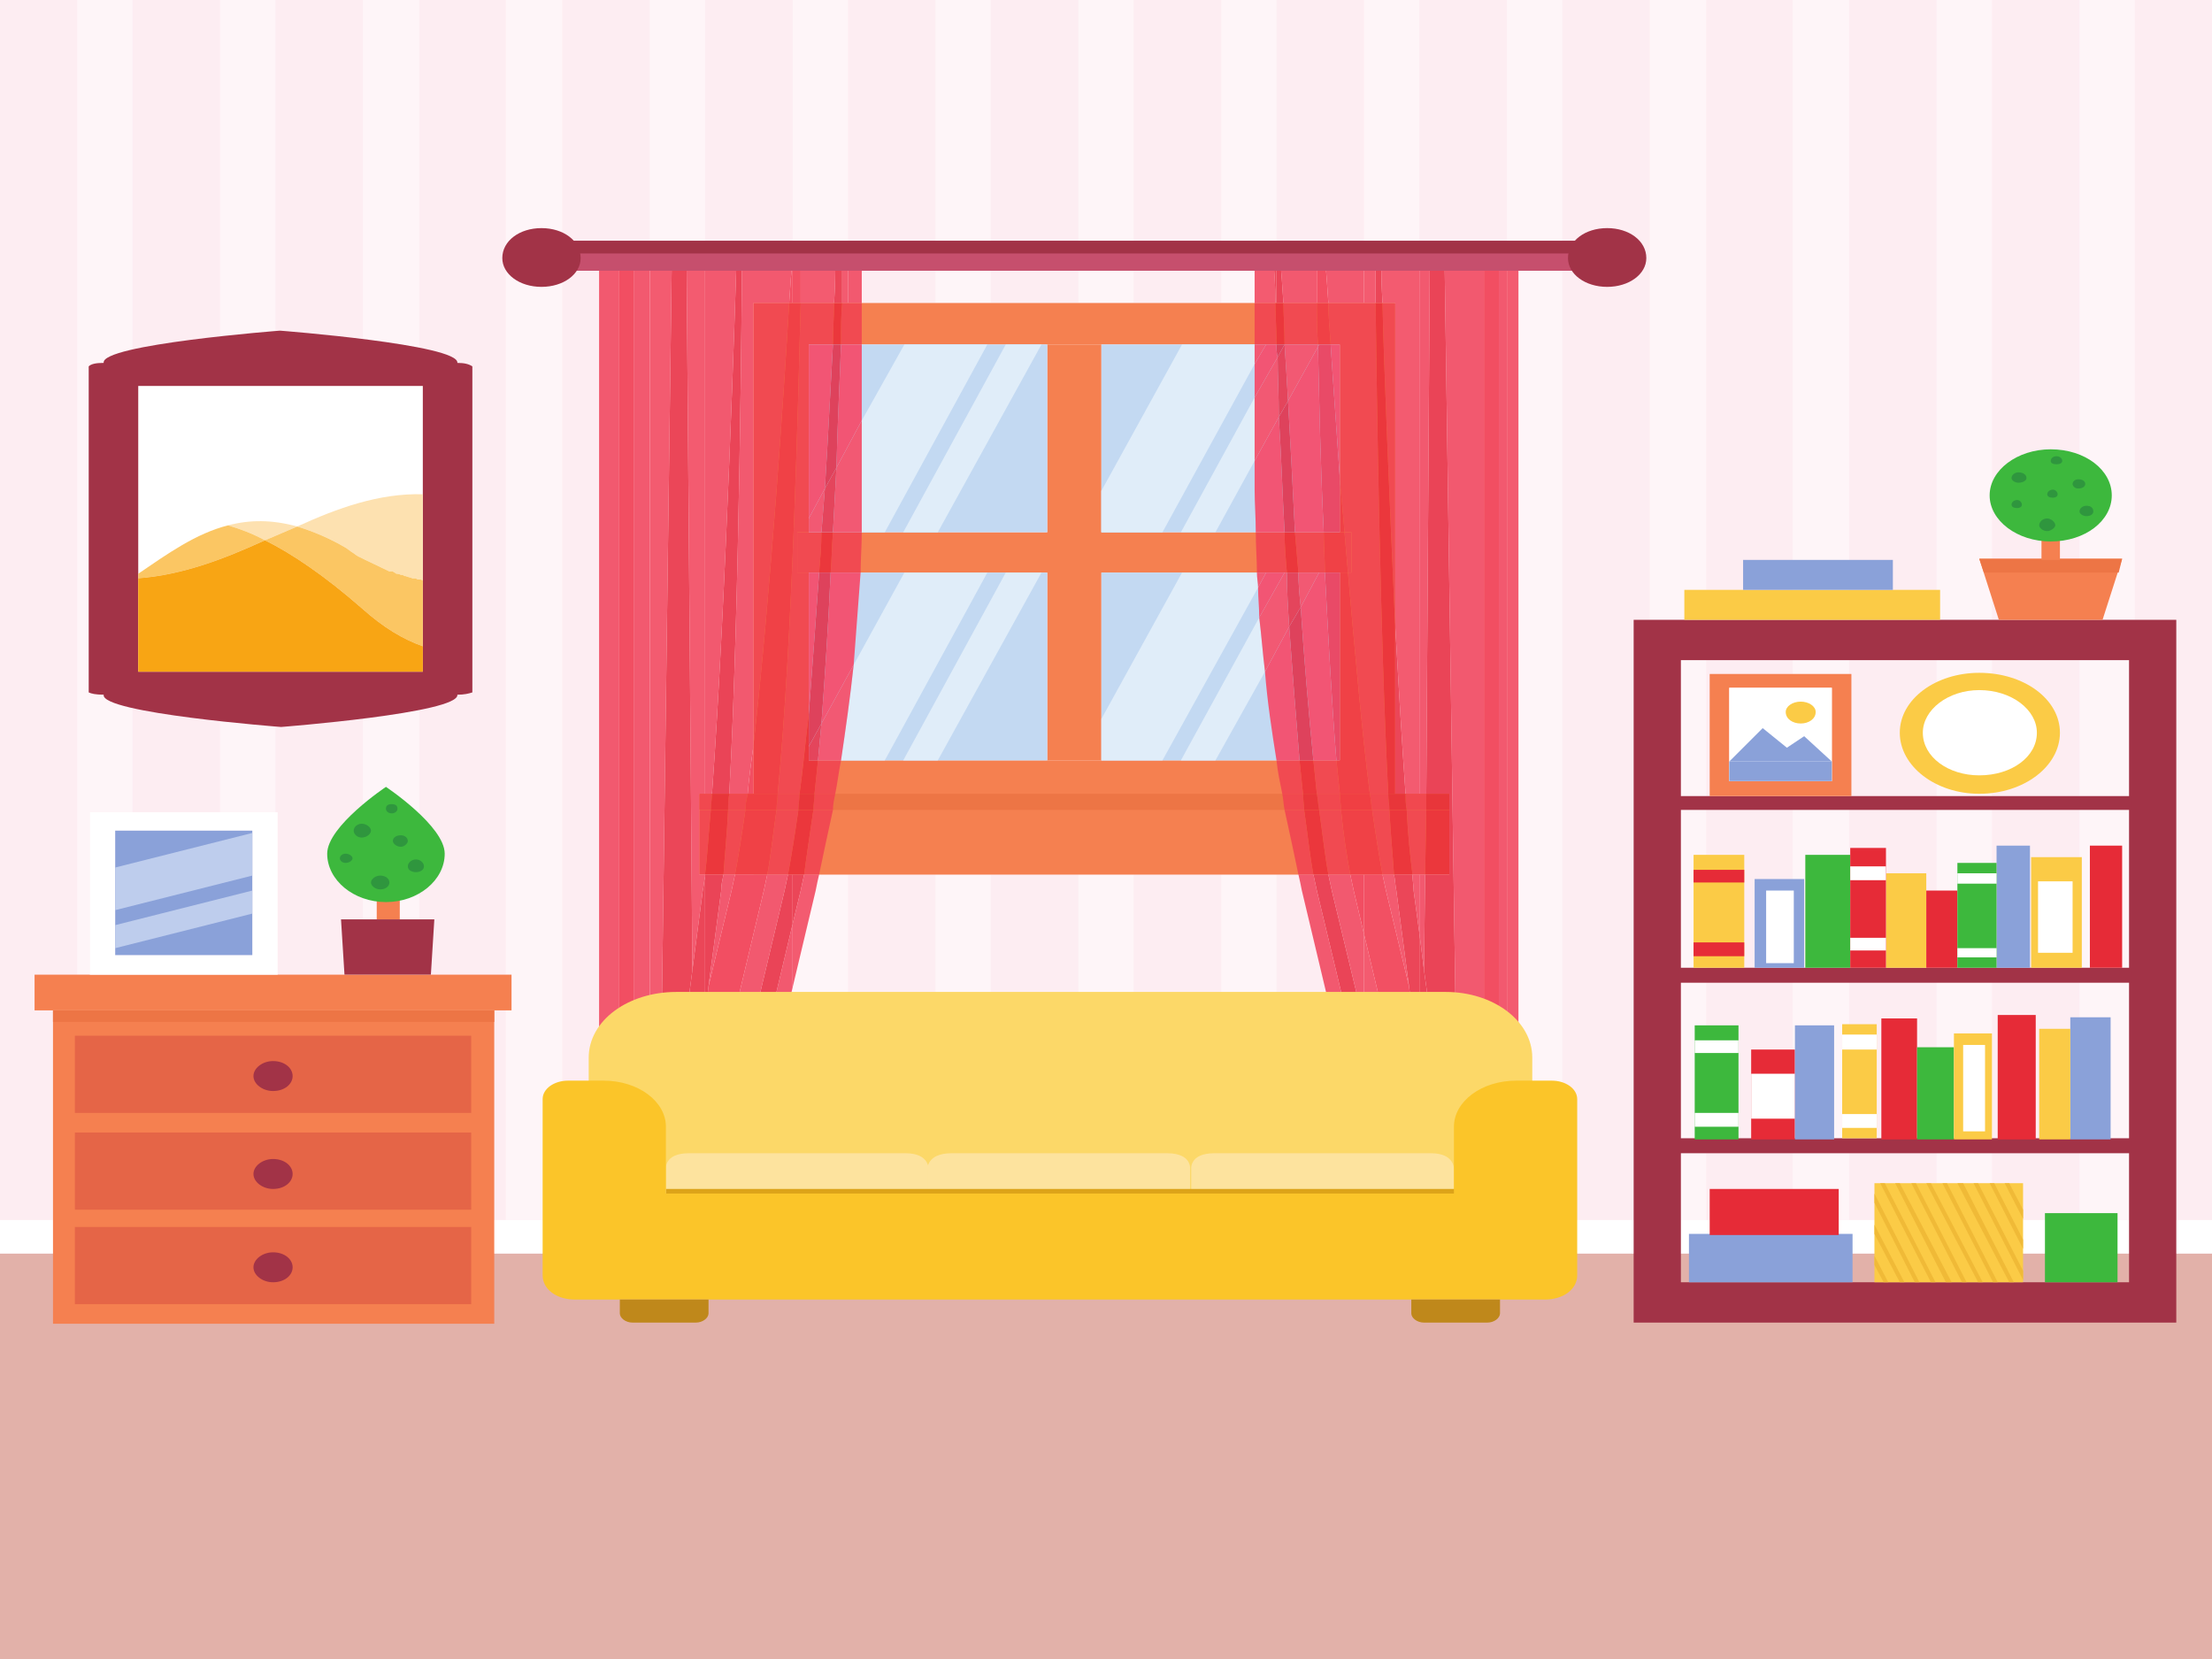 <?xml version="1.0" encoding="utf-8"?>
<!-- Generator: Adobe Illustrator 16.0.0, SVG Export Plug-In . SVG Version: 6.00 Build 0)  -->
<!DOCTYPE svg PUBLIC "-//W3C//DTD SVG 1.1//EN" "http://www.w3.org/Graphics/SVG/1.1/DTD/svg11.dtd">
<svg version="1.1" id="Layer_1" xmlns="http://www.w3.org/2000/svg" xmlns:xlink="http://www.w3.org/1999/xlink" x="0px" y="0px"
	 width="480px" height="360px" viewBox="0 0 480 360" enable-background="new 0 0 480 360" xml:space="preserve">
<g>
	<polygon fill="#FDEDF2" points="0,360.75 480,360.75 480,0 0,0 0,360.75 	"/>
	<path fill="#FEF5F8" d="M28.75,264.75c-12,0-12,0-12,0C16.75,0,16.75,0,16.75,0c12,0,12,0,12,0c0,75.75,0,75.75,0,75.75
		c-3.75,1-6.5,2-6.25,3c-0.25,0-0.5,0-0.75,0c-1.25,0-2,0.25-2.5,0.75c0,27,0,27,0,27c0,16.75,0,16.75,0,16.75c0,27,0,27,0,27
		c0.5,0.25,1.25,0.5,2.5,0.5c0.25,0,0.5,0,0.75,0c-0.25,1,2.5,2,6.25,3c0,22.5,0,22.5,0,22.5c-9.25,0-9.25,0-9.25,0
		c0,35.25,0,35.25,0,35.25c9.25,0,9.25,0,9.25,0C28.75,264.75,28.75,264.75,28.75,264.75"/>
	<path fill="#FEF5F8" d="M59.75,264.75c-12,0-12,0-12,0c0-53.25,0-53.25,0-53.25c12,0,12,0,12,0
		C59.75,264.75,59.75,264.75,59.75,264.75 M59.75,176.25c-12,0-12,0-12,0c0-19.75,0-19.75,0-19.75c5.5,0.5,10,1,12,1.25
		C59.75,176.25,59.75,176.25,59.75,176.25 M47.75,73c0-73,0-73,0-73c12,0,12,0,12,0c0,72,0,72,0,72C58,72,53.25,72.5,47.75,73"/>
	<path fill="#FEF5F8" d="M91,264.75c-12.25,0-12.25,0-12.25,0c0-108.75,0-108.75,0-108.75c4.25-0.5,8.5-1.25,12.25-2
		C91,264.75,91,264.75,91,264.75 M91,75.5c-3.75-0.75-8-1.5-12.25-2c0-73.5,0-73.5,0-73.5C91,0,91,0,91,0C91,75.5,91,75.5,91,75.5"
		/>
	<polygon fill="#FEF5F8" points="122,264.75 109.75,264.75 109.75,0 122,0 122,52.25 120.25,52.25 120.25,58.75 122,58.75 
		122,264.75 	"/>
	<path fill="#FEF5F8" d="M153,264.75h-12v-18h12V264.75L153,264.75z M153,52.25h-12V0h12V52.25L153,52.25z"/>
	<path fill="#FEF5F8" d="M184,264.75c-12,0-12,0-12,0c0-50.5,0-50.5,0-50.5c5-21,5-21,5-21c0.25-1.25,0.5-2.5,0.75-3.5
		c6.25,0,6.25,0,6.25,0C184,264.75,184,264.75,184,264.75 M184,52.25c-12,0-12,0-12,0C172,0,172,0,172,0c12,0,12,0,12,0
		C184,52.25,184,52.25,184,52.25"/>
	<path fill="#FEF5F8" d="M215,264.75h-12v-75h12V264.75L215,264.75z M215,65.75h-12v-7h12V65.75L215,65.75z M215,52.25h-12V0h12
		V52.25L215,52.25z"/>
	<path fill="#FEF5F8" d="M246,264.75h-12v-75h12V264.75L246,264.75z M246,65.75h-12v-7h12V65.75L246,65.75z M246,52.25h-12V0h12
		V52.25L246,52.25z"/>
	<path fill="#FEF5F8" d="M277,264.75h-12v-75h12V264.75L277,264.75z M272.25,65.75H265v-7h11.5l0,0h-4.25V65.75L272.25,65.75z
		 M277,52.25h-12V0h12V52.25L277,52.25z"/>
	<path fill="#FEF5F8" d="M308,264.75h-12v-18h12V264.75L308,264.75z M308,52.25h-12V0h12V52.25L308,52.25z"/>
	<path fill="#FEF5F8" d="M339,264.75h-12v-18h2.5v-188H327h12V264.75L339,264.75z M339,52.25h-12V0h12V52.25L339,52.25z"/>
	<path fill="#FEF5F8" d="M370.25,264.75h-5.5v-121.5h5.5V264.75L370.25,264.75z M370.25,134.5H358V0h12.25V134.5L370.25,134.5z"/>
	<path fill="#FEF5F8" d="M401.25,264.75H389v-121.5h12.25V264.75L401.25,264.75z M401.25,134.5H389V0h12.25V134.5L401.25,134.5z"/>
	<path fill="#FEF5F8" d="M432.25,256.75h-12v-113.5h12V256.75L432.25,256.75z M432.25,134.5h-12V0h12V134.5L432.25,134.5z"/>
	<path fill="#FEF5F8" d="M462,264.75h-10.75v-121.5H462V264.75L462,264.75z M463.25,134.5h-12V0h12V134.5L463.25,134.5z"/>
	<polygon fill="#E2B1A9" points="0,360.75 480,360.75 480,272 0,272 0,360.75 	"/>
	<polygon fill="#FFFFFF" points="0,272 480,272 480,264.75 0,264.75 0,272 	"/>
	<polygon fill="#C3D9F2" points="286.25,74.75 263.75,115.5 256.25,115.5 278.75,74.75 286.25,74.75 	"/>
	<polygon fill="#C3D9F2" points="286.25,74.75 263.75,115.5 256.25,115.5 278.75,74.75 286.25,74.75 	"/>
	<polygon fill="#C64F6D" points="120.25,58.75 349,58.75 349,52.25 120.25,52.25 120.25,58.75 	"/>
	<polygon fill="#A23347" points="349,52.25 120.25,52.25 120.25,55 349,55 349,52.25 	"/>
	<path fill="#A23347" d="M126,56c0-3.75-3.75-6.5-8.5-6.5S109,52.25,109,56c0,3.5,3.75,6.25,8.5,6.25S126,59.5,126,56"/>
	<path fill="#A23347" d="M357.25,56c0-3.75-3.75-6.5-8.5-6.5s-8.5,2.75-8.5,6.5c0,3.5,3.75,6.25,8.5,6.25S357.25,59.5,357.25,56"/>
	<path fill="#F58050" d="M290.75,165H175.5V74.75h115.25V165L290.75,165z M163.5,65.75v124h139.25v-124H163.5L163.5,65.75z"/>
	<polygon fill="#F58050" points="227.25,165 239,165 239,74.75 227.25,74.75 227.25,165 	"/>
	<polygon fill="#F58050" points="173,124.25 293.25,124.25 293.25,115.5 173,115.5 173,124.25 	"/>
	<polygon fill="#C3D9F2" points="274.75,74.75 252.25,115.5 239,115.5 239,106.5 256.5,74.75 274.75,74.75 	"/>
	<polygon fill="#C3D9F2" points="214.25,74.75 192,115.5 175.5,115.5 175.5,112.5 196.25,74.75 214.25,74.75 	"/>
	<polygon fill="#C3D9F2" points="226,74.75 203.5,115.5 196,115.5 218.25,74.75 226,74.75 	"/>
	<polygon fill="#C3D9F2" points="239,115.5 290.75,115.5 290.75,74.75 239,74.75 239,115.5 	"/>
	<polygon fill="#C3D9F2" points="175.5,115.5 227.25,115.5 227.25,74.75 175.5,74.75 175.5,115.5 	"/>
	<polygon fill="#C3D9F2" points="175.5,165 227.25,165 227.25,124.25 175.5,124.25 175.5,165 	"/>
	<polygon fill="#C3D9F2" points="239,165 290.75,165 290.75,124.25 239,124.25 239,165 	"/>
	<polygon fill="#F58050" points="151.75,189.75 314.5,189.75 314.5,172.25 151.75,172.25 151.75,189.75 	"/>
	<polygon fill="#ED7545" points="151.75,175.75 314.5,175.75 314.5,172.25 151.75,172.25 151.75,175.75 	"/>
	<g>
		<defs>
			<path id="SVGID_1_" d="M192,115.5h-5c0-3.25,0-6.25,0-9.25v-15l9.25-16.5h18L192,115.5"/>
		</defs>
		<clipPath id="SVGID_2_">
			<use xlink:href="#SVGID_1_"  overflow="visible"/>
		</clipPath>
		<polygon clip-path="url(#SVGID_2_)" fill="#E0EDF9" points="187,115.5 214.25,115.5 214.25,74.75 187,74.75 187,115.5 		"/>
	</g>
	<polygon fill="#E0EDF9" points="203.5,115.5 196,115.5 218.25,74.75 226,74.75 203.5,115.5 	"/>
	<polygon fill="#E0EDF9" points="252.25,115.5 239,115.5 239,106.5 256.5,74.75 272.25,74.75 272.25,79 252.25,115.5 	"/>
	<path fill="#E0EDF9" d="M192,165c-9.5,0-9.5,0-9.5,0c1-6.75,2-13.75,2.75-20.75c11-20,11-20,11-20c18,0,18,0,18,0
		C192,165,192,165,192,165"/>
	<polygon fill="#E0EDF9" points="203.5,165 196,165 218.25,124.25 226,124.25 203.5,165 	"/>
	<path fill="#E0EDF9" d="M252.25,165C239,165,239,165,239,165c0-9,0-9,0-9c17.5-31.75,17.5-31.75,17.5-31.75
		c16.25,0,16.25,0,16.25,0c0,1.25,0.25,2.25,0.25,3.25C252.25,165,252.25,165,252.25,165"/>
	<polygon fill="#FABE79" points="263.75,165 256.25,165 256.25,165 263.75,165 263.75,165 	"/>
	<path fill="#E0EDF9" d="M263.75,165c-7.5,0-7.5,0-7.5,0c17-31,17-31,17-31c0.5,4,0.75,7.75,1.25,11.75
		C263.75,165,263.75,165,263.75,165"/>
	<polygon fill="#E0EDF9" points="263.75,115.5 256.25,115.5 272.25,86.25 272.25,100 263.75,115.5 	"/>
	<path fill="#F2596F" d="M164.25,246.75c-11.25,0-11.25,0-11.25,0l0,0l0,0c12.75-53.5,12.75-53.5,12.75-53.5
		c0.25-1.25,0.5-2.25,0.75-3.5c4.5,0,4.5,0,4.5,0c-0.25,1.25-0.5,2.25-0.75,3.5c-12.75,53.5-12.75,53.5-12.75,53.5
		c3.5,0,3.5,0,3.5,0c11-46.25,11-46.25,11-46.25c0,13.75,0,13.75,0,13.75C164.25,246.75,164.25,246.75,164.25,246.75 M141,246.75
		c-11,0-11,0-11,0c0-188,0-188,0-188c4.25,0,4.25,0,4.25,0c0,188,0,188,0,188c3.25,0,3.25,0,3.25,0c0-188,0-188,0-188
		c3.5,0,3.5,0,3.5,0C141,246.75,141,246.75,141,246.75"/>
	<polygon fill="#F35B70" points="153,246.75 141,246.75 141,58.75 145.75,58.75 143.25,246.75 145.5,246.75 149.5,246.75 
		153,246.75 153,246.75 	"/>
	<path fill="#F35B70" d="M172,214.25c0-13.75,0-13.75,0-13.75c1.75-7.25,1.75-7.25,1.75-7.25c0.25-1.25,0.5-2.25,0.75-3.5
		c3.25,0,3.25,0,3.25,0c-0.25,1-0.5,2.25-0.75,3.5C172,214.25,172,214.25,172,214.25"/>
	<path fill="#F14A51" d="M181.25,172.25c-4.5,0-4.5,0-4.5,0c0.25-2.25,0.5-4.75,0.75-7.25c5,0,5,0,5,0
		C182,167.5,181.75,169.75,181.25,172.25"/>
	<path fill="#F35B70" d="M181,65.75c-7.25,0-7.25,0-7.25,0c0-4.25,0-7,0-7c7.5,0,7.5,0,7.5,0S181.25,61.5,181,65.75"/>
	<path fill="#F14A51" d="M173.5,172.25c-4.75,0-4.75,0-4.75,0c3.25-33.25,4.5-87.25,5-106.5c7.25,0,7.25,0,7.25,0
		c0,2.5-0.25,5.5-0.25,9c-5.25,0-5.25,0-5.25,0c0,40.75,0,40.75,0,40.75c-2.5,0-2.5,0-2.5,0c0,8.75,0,8.75,0,8.75c2.5,0,2.5,0,2.5,0
		c0,30.75,0,30.75,0,30.75C174.75,161,174.25,167,173.5,172.25"/>
	<path fill="#F14A51" d="M177.75,124.25c-4.75,0-4.75,0-4.75,0c0-8.75,0-8.75,0-8.75c5.25,0,5.25,0,5.25,0
		C178.25,118.5,178,121.25,177.75,124.25"/>
	<path fill="#F25574" d="M178.25,115.5c-2.75,0-2.75,0-2.75,0c0-40.75,0-40.75,0-40.75c5.25,0,5.25,0,5.25,0
		c-0.5,8.5-1,19.25-1.75,31.25c-3.5,6.5-3.5,6.5-3.5,6.5c0,3,0,3,0,3C178.25,115.5,178.25,115.5,178.25,115.5L178.25,115.5"/>
	<path fill="#F25574" d="M175.5,155c0-30.75,0-30.75,0-30.75c2.25,0,2.25,0,2.25,0C177,134.75,176.25,145.25,175.5,155"/>
	<path fill="#F14A51" d="M177.75,189.75c-3.25,0-3.25,0-3.25,0c0.5-4,1.25-8.75,2-14c4.25,0,4.25,0,4.25,0
		C179.75,180.25,178.75,185,177.75,189.75 M171,189.75c-4.5,0-4.5,0-4.5,0c0.75-4,1.25-8.75,2-14c4.75,0,4.75,0,4.75,0
		C172.5,181,171.75,185.75,171,189.75"/>
	<path fill="#F1484F" d="M180.75,175.75c-4.25,0-4.25,0-4.25,0c0-1.25,0.25-2.25,0.25-3.5c4.5,0,4.5,0,4.5,0
		C181,173.5,180.75,174.5,180.75,175.75 M173.25,175.75c-4.75,0-4.75,0-4.75,0c0-1.25,0.25-2.25,0.25-3.5c4.75,0,4.75,0,4.75,0
		C173.5,173.5,173.25,174.5,173.25,175.75"/>
	<path fill="#F25973" d="M178.25,115.5c-2.75,0-2.75,0-2.75,0c0-3,0-3,0-3c3.5-6.5,3.5-6.5,3.5-6.5
		C178.75,109,178.5,112.25,178.25,115.5"/>
	<path fill="#F14A51" d="M186.75,124.25c-6.5,0-6.5,0-6.5,0c0.25-3,0.25-5.75,0.5-8.75c6.25,0,6.25,0,6.25,0
		C187,118.5,186.75,121.5,186.75,124.25"/>
	<polygon fill="#F2596F" points="184,65.75 187,65.75 187,58.75 184,58.75 184,65.75 	"/>
	<path fill="#F35B70" d="M184,65.75c-1.25,0-1.25,0-1.25,0c0-4.25,0-7,0-7c1.25,0,1.25,0,1.25,0C184,65.75,184,65.75,184,65.75"/>
	<path fill="#F14A51" d="M187,74.75c-4.5,0-4.5,0-4.5,0c0-3.5,0-6.5,0.25-9c1.25,0,1.25,0,1.25,0c3,0,3,0,3,0
		C187,74.75,187,74.75,187,74.75"/>
	<path fill="#F25574" d="M187,115.5c-6.25,0-6.25,0-6.25,0l0,0C187,115.5,187,115.5,187,115.5L187,115.5 M181.5,101.5
		c0.25-10,0.75-19.5,1-26.75c4.5,0,4.5,0,4.5,0c0,16.5,0,16.5,0,16.5C181.5,101.5,181.5,101.5,181.5,101.5"/>
	<path fill="#F25574" d="M178.25,157c0.75-10.25,1.5-21.5,2-32.75c6.5,0,6.5,0,6.5,0c-0.5,6.75-1,13.5-1.5,20
		C178.25,157,178.25,157,178.25,157"/>
	<path fill="#F25973" d="M187,115.5c-6.25,0-6.25,0-6.25,0c0.25-4.75,0.5-9.5,0.75-14c5.5-10.25,5.5-10.25,5.5-10.25c0,15,0,15,0,15
		C187,109.25,187,112.25,187,115.5"/>
	<path fill="#F25973" d="M182.5,165c-5,0-5,0-5,0c0.25-2.5,0.5-5.25,0.75-8c7-12.75,7-12.75,7-12.75
		C184.5,151.25,183.5,158.25,182.5,165"/>
	<path fill="#F2596F" d="M153.75,214c2.75-20.75,2.75-20.75,2.75-20.75c0-1.25,0.25-2.25,0.5-3.5c2.5,0,2.5,0,2.5,0
		c-0.25,1.25-0.5,2.25-0.75,3.5C153.75,214,153.75,214,153.75,214 M162.25,172.25c-4,0-4,0-4,0c2.25-41,2.75-113,2.75-113.5
		c10.75,0,10.75,0,10.75,0s-0.25,2.75-0.5,7c-7.75,0-7.75,0-7.75,0c0,96,0,96,0,96C163,165.5,162.5,169,162.25,172.25"/>
	<path fill="#F14A51" d="M163.5,161.75c0-96,0-96,0-96c7.75,0,7.75,0,7.75,0C170.25,83,167.25,128.5,163.5,161.75"/>
	<path fill="#F14A51" d="M159.5,189.75c-2.5,0-2.5,0-2.5,0c0.25-4,0.75-8.75,1-14c3.75,0,3.75,0,3.75,0
		C161,181,160.25,185.75,159.5,189.75"/>
	<path fill="#F1484F" d="M161.75,175.75c-3.75,0-3.75,0-3.75,0c0-1.25,0-2.25,0.25-3.5c4,0,4,0,4,0
		C162,173.5,161.75,174.5,161.75,175.75"/>
	<path fill="#F2596F" d="M153,190.25c0-0.5,0-0.5,0-0.5l0,0C153,189.75,153,190,153,190.25 M154.5,172.25c-1.5,0-1.5,0-1.5,0
		c0-113.5,0-113.5,0-113.5c6.75,0,6.75,0,6.75,0C159.75,59.25,157.5,131.25,154.5,172.25"/>
	<path fill="#F35B70" d="M150.25,210.5C149,58.75,149,58.75,149,58.75c4,0,4,0,4,0c0,113.5,0,113.5,0,113.5c-1.25,0-1.25,0-1.25,0
		c0,17.5,0,17.5,0,17.5c1.25,0,1.25,0,1.25,0c0,0.5,0,0.5,0,0.5c-0.25,1-0.25,2-0.5,3C150.25,210.5,150.25,210.5,150.25,210.5"/>
	<path fill="#F14A51" d="M153,189.75c-1.25,0-1.25,0-1.25,0c0-17.5,0-17.5,0-17.5c2.75,0,2.75,0,2.75,0l0,0c-2.75,0-2.75,0-2.75,0
		c0,3.5,0,3.5,0,3.5c2.5,0,2.5,0,2.5,0C153.75,181,153.5,185.75,153,189.75"/>
	<path fill="#F1484F" d="M154.25,175.75c-2.5,0-2.5,0-2.5,0c0-3.5,0-3.5,0-3.5c2.75,0,2.75,0,2.75,0
		C154.5,173.5,154.25,174.5,154.25,175.75"/>
	<polygon fill="#EB4658" points="145.5,246.75 143.25,246.75 145.75,58.75 149,58.75 149,58.75 150.25,210.5 145.5,246.75 	"/>
	<polygon fill="#E03041" points="145.75,58.75 149,58.75 149,58.75 145.75,58.75 145.75,58.75 	"/>
	<polygon fill="#D53D55" points="134.25,58.75 137.5,58.75 137.5,58.75 134.25,58.75 134.25,58.75 	"/>
	<polygon fill="#F24E62" points="137.5,246.75 134.25,246.75 134.25,58.75 137.5,58.75 137.5,246.75 	"/>
	<path fill="#D53D55" d="M173.75,58.75c-2,0-2,0-2,0l0,0C173.75,58.75,173.75,58.75,173.75,58.75L173.75,58.75"/>
	<path fill="#F24E62" d="M153,246.75L153,246.75c0-26.75,0-26.75,0-26.75c0.75-6,0.75-6,0.75-6c5-20.75,5-20.75,5-20.75
		c0.25-1.25,0.5-2.25,0.75-3.5c7,0,7,0,7,0c-0.25,1.25-0.5,2.25-0.75,3.5C153,246.75,153,246.75,153,246.75"/>
	<polygon fill="#F25063" points="153,246.75 149.5,246.75 150.5,246.75 150.5,238.25 153,220 153,246.75 	"/>
	<path fill="#F24E62" d="M163.5,172.25c-1.25,0-1.25,0-1.25,0c0.25-3.25,0.75-6.75,1.25-10.5
		C163.5,172.25,163.5,172.25,163.5,172.25 M172,65.75c-0.75,0-0.75,0-0.75,0c0.25-4.25,0.5-7,0.5-7c0.25,0,0.25,0,0.25,0
		C172,65.75,172,65.75,172,65.75"/>
	<path fill="#F25063" d="M173.75,65.75c-1.75,0-1.75,0-1.75,0c0-7,0-7,0-7c1.75,0,1.75,0,1.75,0S173.75,61.5,173.75,65.75"/>
	<path fill="#F04146" d="M168.75,172.25c-5.25,0-5.25,0-5.25,0c0-10.5,0-10.5,0-10.5c3.75-33.25,6.75-78.75,7.75-96
		c0.75,0,0.75,0,0.75,0c1.75,0,1.75,0,1.75,0C173.25,85,172,139,168.75,172.25"/>
	<path fill="#F04146" d="M166.5,189.75c-7,0-7,0-7,0c0.75-4,1.5-8.75,2.25-14c6.75,0,6.75,0,6.75,0
		C167.75,181,167.25,185.75,166.5,189.75"/>
	<path fill="#F03F43" d="M168.5,175.75c-6.75,0-6.75,0-6.75,0c0-1.25,0.25-2.25,0.5-3.5c6.5,0,6.5,0,6.5,0
		C168.75,173.5,168.5,174.5,168.5,175.75"/>
	<polygon fill="#EB4658" points="150.5,246.75 149.5,246.75 150.5,238.25 150.5,246.75 	"/>
	<path fill="#EA4457" d="M153,220c0-29.75,0-29.75,0-29.75c0-0.25,0-0.5,0-0.5c4,0,4,0,4,0c-0.25,1.25-0.5,2.25-0.5,3.5
		C153.75,214,153.75,214,153.75,214C153,220,153,220,153,220"/>
	<path fill="#EB4658" d="M149.5,246.75c-4,0-4,0-4,0c4.75-36.25,4.75-36.25,4.75-36.25c2.25-17.25,2.25-17.25,2.25-17.25
		c0.25-1,0.25-2,0.5-3c0,29.75,0,29.75,0,29.75c-2.5,18.25-2.5,18.25-2.5,18.25C149.5,246.75,149.5,246.75,149.5,246.75"/>
	<path fill="#EA4457" d="M158.25,172.25c-3.75,0-3.75,0-3.75,0c3-41,5.25-113,5.25-113.5l0,0c1.25,0,1.25,0,1.25,0l0,0
		C161,59.25,160.5,131.25,158.25,172.25"/>
	<path fill="#E03041" d="M161,58.75c-1.25,0-1.25,0-1.25,0l0,0C161,58.75,161,58.75,161,58.75L161,58.75"/>
	<path fill="#EB373C" d="M157,189.75c-4,0-4,0-4,0c0.5-4,0.75-8.75,1.25-14c3.75,0,3.75,0,3.75,0
		C157.75,181,157.25,185.75,157,189.75"/>
	<path fill="#E8363A" d="M158,175.75c-3.75,0-3.75,0-3.75,0c0-1.25,0.25-2.25,0.25-3.5c3.75,0,3.75,0,3.75,0
		C158,173.5,158,174.5,158,175.75"/>
	<path fill="#EA4457" d="M161,246.75c-3.5,0-3.5,0-3.5,0c12.75-53.5,12.75-53.5,12.75-53.5c0.25-1.25,0.5-2.25,0.75-3.5c1,0,1,0,1,0
		c0,10.75,0,10.75,0,10.75C161,246.75,161,246.75,161,246.75"/>
	<path fill="#EB4658" d="M172,200.5c0-10.75,0-10.75,0-10.75c2.5,0,2.5,0,2.5,0c-0.25,1.25-0.5,2.25-0.75,3.5
		C172,200.5,172,200.5,172,200.5"/>
	<path fill="#EB373C" d="M176.75,172.25c-3.25,0-3.25,0-3.25,0c0.75-5.25,1.25-11.25,2-17.25c0,10,0,10,0,10l0,0c2,0,2,0,2,0
		C177.25,167.5,177,170,176.75,172.25"/>
	<path fill="#EB373C" d="M180.25,124.25c-2.5,0-2.5,0-2.5,0c0.25-3,0.5-5.75,0.5-8.75c2.5,0,2.5,0,2.5,0
		C180.5,118.5,180.5,121.25,180.25,124.25"/>
	<path fill="#EB4658" d="M182.75,65.75c-1.75,0-1.75,0-1.75,0c0.25-4.25,0.25-7,0.25-7l0,0c1.5,0,1.5,0,1.5,0l0,0
		C182.75,58.75,182.75,61.5,182.75,65.75"/>
	<path fill="#E03041" d="M182.75,58.75c-1.5,0-1.5,0-1.5,0l0,0C182.75,58.75,182.75,58.75,182.75,58.75L182.75,58.75"/>
	<path fill="#EB373C" d="M182.5,74.75c-1.75,0-1.75,0-1.75,0c0-3.5,0.25-6.5,0.25-9c1.75,0,1.75,0,1.75,0
		C182.5,68.25,182.5,71.25,182.5,74.75"/>
	<path fill="#DE425C" d="M180.75,115.5c-2.5,0-2.5,0-2.5,0l0,0C180.75,115.5,180.75,115.5,180.75,115.5L180.75,115.5 M179,106
		c0.75-12,1.25-22.75,1.75-31.25c1.75,0,1.75,0,1.75,0c-0.25,7.25-0.75,16.75-1,26.75C179,106,179,106,179,106"/>
	<path fill="#DE425C" d="M175.5,165L175.5,165c0-10,0-10,0-10c0.75-9.75,1.5-20.25,2.25-30.75c2.5,0,2.5,0,2.5,0
		c-0.5,11.25-1.25,22.5-2,32.75c-2.75,5-2.75,5-2.75,5C175.5,165,175.5,165,175.5,165"/>
	<path fill="#EB373C" d="M174.5,189.75c-3.5,0-3.5,0-3.5,0c0.75-4,1.5-8.75,2.25-14c3.25,0,3.25,0,3.25,0
		C175.75,181,175,185.75,174.5,189.75"/>
	<path fill="#E8363A" d="M176.5,175.75c-3.25,0-3.25,0-3.25,0c0-1.25,0.25-2.25,0.25-3.5c3.25,0,3.25,0,3.25,0
		C176.75,173.5,176.5,174.5,176.5,175.75"/>
	<path fill="#E4455C" d="M180.75,115.5c-2.5,0-2.5,0-2.5,0c0.25-3.25,0.5-6.5,0.75-9.5c2.5-4.5,2.5-4.5,2.5-4.5
		C181.25,106,181,110.75,180.75,115.5"/>
	<path fill="#E4455C" d="M177.5,165c-2,0-2,0-2,0c0-3,0-3,0-3c2.75-5,2.75-5,2.75-5C178,159.75,177.75,162.5,177.5,165"/>
	<path fill="#F2596F" d="M327,246.75c-19,0-19,0-19,0l0,0c8.25,0,8.25,0,8.25,0c-2.75-188-2.75-188-2.75-188c8.5,0,8.5,0,8.5,0
		c0,188,0,188,0,188c3.25,0,3.25,0,3.25,0c0-188,0-188,0-188c1.75,0,1.75,0,1.75,0C327,246.75,327,246.75,327,246.75 M296,246.75
		c-0.75,0-0.75,0-0.75,0c-12.75-53.5-12.75-53.5-12.75-53.5c-0.25-1.25-0.5-2.5-0.75-3.5c3.25,0,3.25,0,3.25,0
		c0.25,1.25,0.5,2.25,0.75,3.5C296,236,296,236,296,236C296,246.75,296,246.75,296,246.75 M296,222.25c-7-29-7-29-7-29
		c-0.25-1.25-0.5-2.25-0.75-3.5c4.75,0,4.75,0,4.75,0c0.25,1.25,0.5,2.25,0.75,3.5c2.25,9.5,2.25,9.5,2.25,9.5
		C296,222.25,296,222.25,296,222.25 M285.75,65.75c-7.25,0-7.25,0-7.25,0c-0.25-4.25-0.5-7-0.5-7c7.75,0,7.75,0,7.75,0
		S285.75,61.5,285.75,65.75"/>
	<path fill="#F35B70" d="M276.75,65.75c-4.5,0-4.5,0-4.5,0c0-7,0-7,0-7c4.25,0,4.25,0,4.25,0S276.75,61.5,276.75,65.75"/>
	<polygon fill="#F35B70" points="308,246.75 296,246.75 296,236 298.5,246.75 301.75,246.75 296,222.25 296,202.75 306.5,246.75 
		308,246.75 308,246.75 	"/>
	<polygon fill="#F35B70" points="327,246.75 329.5,246.75 329.5,58.75 327,58.75 327,246.75 	"/>
	<path fill="#F14A51" d="M290.75,172.25c-5,0-5,0-5,0c-0.25-2.25-0.5-4.75-0.75-7.25c5,0,5,0,5,0
		C290.25,167.5,290.5,170,290.75,172.25 M282.75,172.25c-4.5,0-4.5,0-4.5,0c-0.5-2.5-1-4.75-1.25-7.25c5,0,5,0,5,0
		C282.25,167.5,282.5,170,282.75,172.25 M286,74.75c-7.25,0-7.25,0-7.25,0c0-3.5-0.25-6.5-0.25-9c7.25,0,7.25,0,7.25,0
		C285.75,68.25,285.75,71.25,286,74.75 M277,74.75c-4.75,0-4.75,0-4.75,0c0-9,0-9,0-9c4.5,0,4.5,0,4.5,0
		C276.75,68.25,277,71.25,277,74.75"/>
	<path fill="#F14A51" d="M287.5,124.25c-5.75,0-5.75,0-5.75,0c-0.25-3-0.5-5.75-0.75-8.75c6.25,0,6.25,0,6.25,0
		C287.25,118.5,287.5,121.25,287.5,124.25 M279.25,124.25c-6.5,0-6.5,0-6.5,0c0-2.75-0.25-5.75-0.25-8.75c6.25,0,6.25,0,6.25,0
		C278.75,118.5,279,121.25,279.25,124.25"/>
	<path fill="#F25574" d="M287.25,115.5c-6.25,0-6.25,0-6.25,0c-0.5-10.25-1-20-1.5-28.5c6.5-11.75,6.5-11.75,6.5-11.75
		C286.25,85.75,286.5,100.25,287.25,115.5 M278.75,115.5c-6.25,0-6.25,0-6.25,0c0-3.25-0.25-6.25-0.25-9.25c0-6.25,0-6.25,0-6.25
		c5.25-9.5,5.25-9.5,5.25-9.5C278,98,278.25,106.5,278.75,115.5 M272.25,86.25c0-7.25,0-7.25,0-7.25c2.5-4.25,2.5-4.25,2.5-4.25
		c-2.5,0-2.5,0-2.5,0l0,0c4.75,0,4.75,0,4.75,0c0,1,0,1.75,0.25,2.75C272.25,86.25,272.25,86.25,272.25,86.25 M286,74.75
		c-7.25,0-7.25,0-7.25,0l0,0C286,74.75,286,74.75,286,74.75L286,74.75"/>
	<path fill="#F25574" d="M290,165c-5,0-5,0-5,0c-1-10.25-2-21.75-2.75-33.25c4-7.5,4-7.5,4-7.5c-4.5,0-4.5,0-4.5,0l0,0
		c5.75,0,5.75,0,5.75,0C288.25,138.5,289,152.75,290,165 M282,165c-5,0-5,0-5,0c-1-6.25-2-12.75-2.5-19.25
		c5.25-9.75,5.25-9.75,5.25-9.75C280.5,146.25,281.25,156,282,165 M273.25,134c0-2.25-0.25-4.25-0.25-6.5
		c1.75-3.25,1.75-3.25,1.75-3.25c-2,0-2,0-2,0l0,0c6.5,0,6.5,0,6.5,0l0,0c-0.5,0-0.5,0-0.5,0C273.25,134,273.25,134,273.25,134"/>
	<path fill="#F14A51" d="M293,189.75c-4.75,0-4.75,0-4.75,0c-0.75-4-1.25-8.75-2-14c4.75,0,4.75,0,4.75,0
		C291.5,181,292.25,185.75,293,189.75 M285,189.75c-3.25,0-3.25,0-3.25,0c-1-4.75-2-9.5-3-14c4.25,0,4.25,0,4.25,0
		C283.75,181,284.25,185.75,285,189.75"/>
	<path fill="#F1484F" d="M291,175.75c-4.75,0-4.75,0-4.75,0c-0.25-1.25-0.25-2.25-0.5-3.5c5,0,5,0,5,0
		C290.75,173.5,291,174.5,291,175.75 M283,175.75c-4.25,0-4.25,0-4.25,0c-0.25-1.25-0.25-2.25-0.5-3.5c4.5,0,4.5,0,4.5,0
		C282.75,173.5,283,174.5,283,175.75"/>
	<polygon fill="#F25973" points="272.25,79 272.25,74.75 274.75,74.75 272.25,79 	"/>
	<path fill="#F25973" d="M273,127.5c0-1-0.25-2-0.25-3.25c2,0,2,0,2,0C273,127.5,273,127.5,273,127.5"/>
	<path fill="#F25973" d="M274.5,145.75c-0.5-4-0.75-7.75-1.25-11.75c5.5-9.75,5.5-9.75,5.5-9.75c0.5,0,0.5,0,0.5,0
		c0,4,0.25,8,0.5,11.75C274.5,145.75,274.5,145.75,274.5,145.75 M282.25,131.75c-0.25-2.5-0.5-5-0.5-7.5c4.5,0,4.5,0,4.5,0
		C282.25,131.75,282.25,131.75,282.25,131.75"/>
	<path fill="#F25973" d="M272.25,100c0-13.75,0-13.75,0-13.75c5-8.75,5-8.75,5-8.75c0,4,0.25,8.25,0.25,13
		C272.25,100,272.25,100,272.25,100 M279.5,87c-0.25-4.5-0.5-8.5-0.75-12.25c7.25,0,7.25,0,7.25,0c0,0.25,0,0.25,0,0.5
		C279.5,87,279.5,87,279.5,87"/>
	<path fill="#F2596F" d="M296,65.75c-7.75,0-7.75,0-7.75,0c-0.25-4.25-0.5-7-0.5-7c8.25,0,8.25,0,8.25,0
		C296,65.75,296,65.75,296,65.75"/>
	<path fill="#F35B70" d="M305.75,214c-5-20.75-5-20.75-5-20.75c-0.25-1.25-0.5-2.25-0.75-3.5c2.5,0,2.5,0,2.5,0
		c0.25,1.25,0.25,2.25,0.5,3.5C305.75,214,305.75,214,305.75,214 M298.5,65.75c-2.5,0-2.5,0-2.5,0c0-7,0-7,0-7c2.5,0,2.5,0,2.5,0
		S298.5,61.5,298.5,65.75"/>
	<path fill="#F14A51" d="M301.25,172.25c-4,0-4,0-4,0c-1.75-13.75-3.25-31-4.75-48c0.75,0,0.75,0,0.75,0c0-8.75,0-8.75,0-8.75
		c-1.5,0-1.5,0-1.5,0c-0.25-4-0.75-7.75-1-11.5c0-29.25,0-29.25,0-29.25c-2,0-2,0-2,0c-0.25-3.5-0.5-6.5-0.5-9c7.75,0,7.75,0,7.75,0
		c2.5,0,2.5,0,2.5,0C298.75,85,299.5,139,301.25,172.25"/>
	<path fill="#F14A51" d="M293.25,124.25c-0.75,0-0.75,0-0.75,0c-0.25-3-0.5-5.75-0.75-8.75c1.5,0,1.5,0,1.5,0
		C293.25,124.25,293.25,124.25,293.25,124.25"/>
	<path fill="#F25574" d="M290.75,104c-0.75-11.25-1.5-21.25-2-29.25c2,0,2,0,2,0C290.75,104,290.75,104,290.75,104"/>
	<path fill="#F14A51" d="M302.5,189.75c-2.5,0-2.5,0-2.5,0c-0.75-4-1.5-8.75-2.25-14c3.75,0,3.75,0,3.75,0
		C301.75,181,302.25,185.75,302.5,189.75"/>
	<path fill="#F1484F" d="M301.5,175.75c-3.75,0-3.75,0-3.75,0c-0.25-1.25-0.25-2.25-0.5-3.5c4,0,4,0,4,0
		C301.25,173.5,301.5,174.5,301.5,175.75"/>
	<path fill="#F2596F" d="M309,210.5l-1-8v-12.75h1.25L309,210.5L309,210.5z M309.5,172.25H308V58.75h2.25L309.5,172.25L309.5,172.25
		z"/>
	<path fill="#F35B70" d="M308,202.5c-1.25-9.25-1.25-9.25-1.25-9.25c0-1.25-0.25-2.25-0.25-3.5c1.5,0,1.5,0,1.5,0
		C308,202.5,308,202.5,308,202.5 M308,172.25c-3,0-3,0-3,0c-0.75-10.5-1.5-23.25-2.25-36.5c0-70,0-70,0-70c-2.75,0-2.75,0-2.75,0
		c-0.25-4.25-0.25-7-0.25-7c8.25,0,8.25,0,8.25,0C308,172.25,308,172.25,308,172.25"/>
	<path fill="#F14A51" d="M302.75,135.75c-1.25-27.75-2.5-57-2.75-70c2.75,0,2.75,0,2.75,0
		C302.75,135.75,302.75,135.75,302.75,135.75"/>
	<path fill="#F14A51" d="M309.25,189.75c-2.75,0-2.75,0-2.75,0c-0.5-4-1-8.75-1.25-14c4.25,0,4.25,0,4.25,0
		C309.25,189.75,309.25,189.75,309.25,189.75"/>
	<path fill="#F1484F" d="M309.5,175.75c-4.25,0-4.25,0-4.25,0c-0.25-1.25-0.25-2.25-0.25-3.5c4.5,0,4.5,0,4.5,0
		C309.5,175.75,309.5,175.75,309.5,175.75"/>
	<polygon fill="#EA4457" points="316.25,246.75 314,246.75 309,210.5 309.25,189.75 314.5,189.75 314.5,175.75 314.5,172.25 
		309.5,172.25 310.25,58.75 313.5,58.75 313.5,58.75 316.25,246.75 	"/>
	<polygon fill="#E03041" points="310.25,58.75 313.5,58.75 313.5,58.75 310.25,58.75 310.25,58.75 	"/>
	<polygon fill="#EB373C" points="314.5,189.75 309.25,189.75 309.5,175.75 314.5,175.75 314.5,189.75 	"/>
	<polygon fill="#E8363A" points="314.5,175.75 314.5,175.75 309.5,175.75 309.5,172.25 314.5,172.25 314.5,175.75 	"/>
	<polygon fill="#D53D55" points="322,58.75 325.25,58.75 325.25,58.75 322,58.75 322,58.75 	"/>
	<polygon fill="#F24E62" points="325.25,246.75 322,246.75 322,58.75 325.25,58.75 325.25,246.75 	"/>
	<path fill="#D53D55" d="M287.75,58.75c-2,0-2,0-2,0l0,0C287.75,58.75,287.75,58.75,287.75,58.75L287.75,58.75"/>
	<path fill="#F24E62" d="M310,246.75c-2,0-2,0-2,0c0-14.75,0-14.75,0-14.75c1,6.25,1,6.25,1,6.25c-0.25,8.5-0.25,8.5-0.25,8.5
		C310,246.75,310,246.75,310,246.75 M296,202.75c-2.25-9.5-2.25-9.5-2.25-9.5c-0.25-1.25-0.5-2.25-0.75-3.5c3,0,3,0,3,0
		C296,202.75,296,202.75,296,202.75 M288.25,65.75c-2.5,0-2.5,0-2.5,0c0-4.25,0-7,0-7c2,0,2,0,2,0S288,61.5,288.25,65.75"/>
	<path fill="#F25063" d="M308,246.75c-1.5,0-1.5,0-1.5,0c-10.5-44-10.5-44-10.5-44c0-13,0-13,0-13c4,0,4,0,4,0
		c0.25,1.25,0.5,2.25,0.75,3.5c5,20.75,5,20.75,5,20.75c2.25,18,2.25,18,2.25,18C308,246.75,308,246.75,308,246.75"/>
	<path fill="#F04146" d="M297.25,172.25c-6.5,0-6.5,0-6.5,0c-0.25-2.25-0.5-4.75-0.75-7.25c0.75,0,0.75,0,0.75,0
		c0-40.75,0-40.75,0-40.75c1.75,0,1.75,0,1.75,0C294,141.25,295.5,158.5,297.25,172.25 M291.75,115.5c-1,0-1,0-1,0
		c0-11.5,0-11.5,0-11.5C291,107.75,291.5,111.5,291.75,115.5 M288.75,74.75c-2.75,0-2.75,0-2.75,0c-0.25-3.5-0.25-6.5-0.25-9
		c2.5,0,2.5,0,2.5,0C288.25,68.25,288.5,71.25,288.75,74.75"/>
	<path fill="#F04146" d="M292.5,124.25c-5,0-5,0-5,0c0-3-0.25-5.75-0.25-8.75c3.5,0,3.5,0,3.5,0c1,0,1,0,1,0
		C292,118.5,292.25,121.25,292.5,124.25"/>
	<path fill="#E94A67" d="M290.75,115.5c-3.5,0-3.5,0-3.5,0c-0.75-15.25-1-29.75-1.25-40.25c0.25-0.5,0.25-0.5,0.25-0.5
		c-0.25,0-0.25,0-0.25,0l0,0c2.75,0,2.75,0,2.75,0c0.5,8,1.25,18,2,29.25C290.75,115.5,290.75,115.5,290.75,115.5"/>
	<path fill="#E94A67" d="M290.75,165c-0.75,0-0.75,0-0.75,0c-1-12.25-1.75-26.5-2.5-40.75c3.25,0,3.25,0,3.25,0
		C290.75,165,290.75,165,290.75,165"/>
	<path fill="#F04146" d="M300,189.75c-7,0-7,0-7,0c-0.75-4-1.5-8.75-2-14c6.75,0,6.75,0,6.75,0C298.5,181,299.25,185.75,300,189.75"
		/>
	<path fill="#F03F43" d="M297.75,175.75c-6.75,0-6.75,0-6.75,0c0-1.25-0.25-2.25-0.25-3.5c6.5,0,6.5,0,6.5,0
		C297.5,173.5,297.5,174.5,297.75,175.75"/>
	<path fill="#EE4D66" d="M286,75.25c0-0.25,0-0.25,0-0.5c0.25,0,0.25,0,0.25,0C286,75.25,286,75.25,286,75.25"/>
	<polygon fill="#EA4457" points="310,246.75 308.75,246.75 309,238.25 310,246.75 	"/>
	<polygon fill="#EA4457" points="314,246.75 310,246.75 309,238.25 308,232 308,202.5 309,210.5 314,246.75 	"/>
	<path fill="#EB4658" d="M308,232c-2.25-18-2.25-18-2.25-18C303,193.25,303,193.25,303,193.25c-0.25-1.25-0.25-2.25-0.5-3.5
		c4,0,4,0,4,0c0,1.25,0.25,2.25,0.25,3.5c1.25,9.25,1.25,9.25,1.25,9.25C308,232,308,232,308,232 M305,172.25c-2.25,0-2.25,0-2.25,0
		c0-36.5,0-36.5,0-36.5C303.5,149,304.25,161.75,305,172.25 M300,65.75c-1.5,0-1.5,0-1.5,0c0-4.25,0-7,0-7l0,0c1.25,0,1.25,0,1.25,0
		l0,0C299.75,58.75,299.75,61.5,300,65.75"/>
	<path fill="#E03041" d="M299.75,58.75c-1.25,0-1.25,0-1.25,0l0,0C299.75,58.75,299.75,58.75,299.75,58.75L299.75,58.75"/>
	<path fill="#EB373C" d="M302.75,172.25c-1.5,0-1.5,0-1.5,0C299.5,139,298.75,85,298.5,65.75c1.5,0,1.5,0,1.5,0
		c0.25,13,1.5,42.25,2.75,70C302.75,172.25,302.75,172.25,302.75,172.25"/>
	<path fill="#EB373C" d="M306.5,189.75c-4,0-4,0-4,0c-0.25-4-0.75-8.75-1-14c3.75,0,3.75,0,3.75,0
		C305.5,181,306,185.75,306.5,189.75"/>
	<path fill="#E8363A" d="M305.25,175.75c-3.75,0-3.75,0-3.75,0c0-1.25-0.25-2.25-0.25-3.5c3.75,0,3.75,0,3.75,0
		C305,173.5,305,174.5,305.25,175.75"/>
	<path fill="#EA4457" d="M296,236c-10.25-42.75-10.25-42.75-10.25-42.75c-0.25-1.25-0.5-2.25-0.75-3.5c3.25,0,3.25,0,3.25,0
		c0.25,1.25,0.5,2.25,0.75,3.5c7,29,7,29,7,29C296,236,296,236,296,236 M278.5,65.75c-1.5,0-1.5,0-1.5,0c0-7,0-7,0-7c1,0,1,0,1,0
		l0,0C278,58.75,278.25,61.5,278.5,65.75"/>
	<path fill="#EB4658" d="M277,65.75c-0.25,0-0.25,0-0.25,0c0-4.25-0.25-7-0.25-7l0,0c0.5,0,0.5,0,0.5,0
		C277,65.75,277,65.75,277,65.75"/>
	<polygon fill="#EB4658" points="301.75,246.75 298.5,246.75 296,236 296,222.25 301.75,246.75 	"/>
	<path fill="#E03041" d="M278,58.75c-1.5,0-1.5,0-1.5,0l0,0C278,58.75,278,58.75,278,58.75L278,58.75"/>
	<path fill="#EB373C" d="M285.75,172.25c-3,0-3,0-3,0c-0.25-2.25-0.5-4.75-0.75-7.25c3,0,3,0,3,0
		C285.25,167.5,285.5,170,285.75,172.25 M278.75,74.75c-1.75,0-1.75,0-1.75,0c0-3.5-0.25-6.5-0.25-9c0.25,0,0.25,0,0.25,0
		c1.5,0,1.5,0,1.5,0C278.5,68.25,278.75,71.25,278.75,74.75"/>
	<path fill="#EB373C" d="M281.75,124.25c-2.5,0-2.5,0-2.5,0c-0.25-3-0.5-5.75-0.5-8.75c2.25,0,2.25,0,2.25,0
		C281.25,118.5,281.5,121.25,281.75,124.25"/>
	<path fill="#DE425C" d="M281,115.5c-2.25,0-2.25,0-2.25,0c-0.5-9-0.75-17.5-1.25-25c2-3.5,2-3.5,2-3.5
		C280,95.5,280.5,105.25,281,115.5 M277.25,77.5c-0.25-1-0.25-1.75-0.25-2.75c1.75,0,1.75,0,1.75,0l0,0l0,0
		C277.25,77.5,277.25,77.5,277.25,77.5"/>
	<path fill="#DE425C" d="M285,165c-3,0-3,0-3,0c-0.75-9-1.5-18.75-2.25-29c2.5-4.25,2.5-4.25,2.5-4.25
		C283,143.25,284,154.75,285,165 M281.75,124.25c-2.5,0-2.5,0-2.5,0l0,0C281.75,124.25,281.75,124.25,281.75,124.25L281.75,124.25"
		/>
	<path fill="#EB373C" d="M288.25,189.75c-3.25,0-3.25,0-3.25,0c-0.75-4-1.25-8.75-2-14c3.25,0,3.25,0,3.25,0
		C287,181,287.5,185.75,288.25,189.75"/>
	<path fill="#E8363A" d="M286.25,175.75c-3.25,0-3.25,0-3.25,0c0-1.25-0.25-2.25-0.25-3.5c3,0,3,0,3,0
		C286,173.5,286,174.5,286.25,175.75"/>
	<path fill="#E4455C" d="M279.75,136c-0.25-3.75-0.5-7.75-0.5-11.75c2.5,0,2.5,0,2.5,0c0,2.5,0.25,5,0.5,7.5
		C279.75,136,279.75,136,279.75,136"/>
	<path fill="#E4455C" d="M277.5,90.5c0-4.75-0.25-9-0.25-13c1.5-2.75,1.5-2.75,1.5-2.75l0,0c0.25,3.75,0.5,7.75,0.75,12.25
		C277.5,90.5,277.5,90.5,277.5,90.5"/>
	<path fill="#FCD868" d="M313.75,215.25c-167,0-167,0-167,0c-10.5,0-19,6.25-19,14.25c0,47.25,0,47.25,0,47.25
		c204.75,0,204.75,0,204.75,0c0-47.25,0-47.25,0-47.25C332.5,221.5,324,215.25,313.75,215.25"/>
	<path fill="#FDE39E" d="M196.5,250.25c-47,0-47,0-47,0c-5.5,0-5,3.5-5,3.5c0,14.75,0,14.75,0,14.75c23,0,23,0,23,0
		c10.75,0,10.75,0,10.75,0c23.25,0,23.25,0,23.25,0c0-14.75,0-14.75,0-14.75S201.75,250.25,196.5,250.25"/>
	<path fill="#FDE39E" d="M253.25,250.25c-46.75,0-46.75,0-46.75,0c-5.5,0-5.25,3.5-5.25,3.5c0,14.75,0,14.75,0,14.75
		c23.25,0,23.25,0,23.25,0c10.75,0,10.75,0,10.75,0c23,0,23,0,23,0c0-14.75,0-14.75,0-14.75S258.75,250.25,253.25,250.25"/>
	<path fill="#FDE39E" d="M310.5,250.25c-47,0-47,0-47,0c-5.5,0-5,3.5-5,3.5c0,14.75,0,14.75,0,14.75c23,0,23,0,23,0
		c10.75,0,10.75,0,10.75,0c23.25,0,23.25,0,23.25,0c0-14.75,0-14.75,0-14.75S315.75,250.25,310.5,250.25"/>
	<polygon fill="#DCA319" points="315.75,258 144.5,258 144.5,268.5 315.75,268.5 315.75,258 	"/>
	<path fill="#FBC529" d="M342.25,276.75c0-38.25,0-38.25,0-38.25c0-2.25-2.5-4-5.5-4c-7.75,0-7.75,0-7.75,0c-7.5,0-13.5,4.5-13.5,10
		c0,14.5,0,14.5,0,14.5c-171,0-171,0-171,0c0-14.5,0-14.5,0-14.5c0-5.5-6-10-13.5-10c-7.75,0-7.75,0-7.75,0c-3,0-5.5,1.75-5.5,4
		c0,38.25,0,38.25,0,38.25c0,3,3,5.25,7,5.25c210.5,0,210.5,0,210.5,0C339.25,282,342.25,279.75,342.25,276.75"/>
	<path fill="#BF881B" d="M153.75,285c0-3,0-3,0-3c-19.25,0-19.25,0-19.25,0c0,3,0,3,0,3c0,1,1.25,2,2.75,2c13.75,0,13.75,0,13.75,0
		C152.5,287,153.75,286,153.75,285"/>
	<path fill="#BF881B" d="M325.5,285c0-3,0-3,0-3c-19.25,0-19.25,0-19.25,0c0,3,0,3,0,3c0,1,1.25,2,2.75,2c13.75,0,13.75,0,13.75,0
		C324.25,287,325.5,286,325.5,285"/>
	<polygon fill="#F58050" points="107.25,219.25 11.5,219.25 11.5,287.25 107.25,287.25 107.25,219.25 	"/>
	<polygon fill="#E56547" points="102.25,224.75 16.25,224.75 16.25,241.5 102.25,241.5 102.25,224.75 	"/>
	<polygon fill="#E56547" points="102.25,245.75 16.25,245.75 16.25,262.5 102.25,262.5 102.25,245.75 	"/>
	<polygon fill="#E56547" points="102.25,266.25 16.25,266.25 16.25,283 102.25,283 102.25,266.25 	"/>
	<polygon fill="#ED7545" points="107.25,219.25 11.5,219.25 11.5,221.75 107.25,221.75 107.25,219.25 	"/>
	<polygon fill="#F58050" points="111,219.25 7.5,219.25 7.5,211.5 111,211.5 111,219.25 	"/>
	<path fill="#A23347" d="M63.5,233.5c0,1.75-1.75,3.25-4.25,3.25c-2.25,0-4.25-1.5-4.25-3.25s2-3.25,4.25-3.25
		C61.75,230.25,63.5,231.75,63.5,233.5"/>
	<path fill="#A23347" d="M63.5,254.75c0,1.75-1.75,3.25-4.25,3.25C57,258,55,256.5,55,254.75s2-3.25,4.25-3.25
		C61.75,251.5,63.5,253,63.5,254.75"/>
	<path fill="#A23347" d="M63.5,275c0,1.75-1.75,3.25-4.25,3.25c-2.25,0-4.25-1.5-4.25-3.25s2-3.25,4.25-3.25
		C61.75,271.75,63.5,273.25,63.5,275"/>
	<polygon fill="#F58050" points="86.75,187.75 81.75,187.75 81.75,199.5 86.75,199.5 86.75,187.75 	"/>
	<path fill="#3DB83D" d="M96.5,185.25c0-6-12.75-14.5-12.75-14.5S71,179.25,71,185.25c0,5.75,5.75,10.5,12.75,10.5
		S96.5,191,96.5,185.25"/>
	<polygon fill="#A23347" points="74,199.5 74.75,211.5 93.5,211.5 94.25,199.5 74,199.5 	"/>
	<path fill="#2F963E" d="M80.5,180.25c0,0.75-1,1.5-2,1.5s-1.75-0.75-1.75-1.5s0.75-1.5,1.75-1.5S80.5,179.5,80.5,180.25"/>
	<path fill="#2F963E" d="M92,188c0,0.75-0.75,1.25-1.75,1.25s-1.75-0.5-1.75-1.25s0.75-1.5,1.75-1.5S92,187.25,92,188"/>
	<path fill="#2F963E" d="M86.25,175.5c0,0.5-0.5,1-1.25,1s-1.25-0.5-1.25-1c0-0.75,0.5-1,1.25-1S86.25,174.75,86.25,175.5"/>
	<path fill="#2F963E" d="M84.5,191.5c0,0.75-0.75,1.5-2,1.5c-1,0-2-0.75-2-1.5s1-1.5,2-1.5C83.75,190,84.5,190.75,84.5,191.5"/>
	<path fill="#2F963E" d="M76.5,186.25c0,0.5-0.75,1-1.5,1s-1.25-0.5-1.25-1s0.5-1,1.25-1S76.5,185.75,76.5,186.25"/>
	<path fill="#2F963E" d="M88.5,182.5c0,0.5-0.75,1.25-1.5,1.25c-1,0-1.75-0.75-1.75-1.25c0-0.75,0.75-1.25,1.75-1.25
		C87.75,181.25,88.5,181.75,88.5,182.5"/>
	<path fill="#FFFFFF" d="M54.75,207.25H25v-27h29.75V207.25L54.75,207.25z M19.5,176.25v35.25h40.75v-35.25H19.5L19.5,176.25z"/>
	<polygon fill="#8AA1D9" points="25,207.25 54.75,207.25 54.75,180.25 25,180.25 25,207.25 	"/>
	<path fill="#FFFFFF" d="M25,197.5v-9.25l0,0V197.5L25,197.5L25,197.5z M54.75,190v-9.25l0,0V190L54.75,190L54.75,190z"/>
	<polygon fill="#BECDED" points="25,197.5 25,188.25 54.75,180.75 54.75,190 25,197.5 	"/>
	<path fill="#FFFFFF" d="M25,205.75v-5l0,0V205.75L25,205.75L25,205.75z M54.75,198.25v-5l0,0V198.25L54.75,198.25L54.75,198.25z"/>
	<polygon fill="#BECDED" points="25,205.75 25,200.75 54.75,193.25 54.75,198.25 25,205.75 	"/>
	<path fill="#A23347" d="M462,278.25h-97.25v-135H462V278.25L462,278.25z M354.5,134.5V287h117.75V134.5H354.5L354.5,134.5z"/>
	<polygon fill="#A23347" points="462.5,172.75 364.25,172.75 364.25,175.75 462.5,175.75 462.5,172.75 	"/>
	<polygon fill="#A23347" points="462.5,210 364.25,210 364.25,213.25 462.5,213.25 462.5,210 	"/>
	<polygon fill="#A23347" points="462.5,247 364.25,247 364.25,250.25 462.5,250.25 462.5,247 	"/>
	<polygon fill="#FBCB46" points="418,189.5 409.25,189.5 409.25,210 418,210 418,189.5 	"/>
	<polygon fill="#8AA1D9" points="391.5,190.75 380.75,190.75 380.75,210 391.5,210 391.5,190.75 	"/>
	<polygon fill="#3DB83D" points="401.5,185.5 391.75,185.5 391.75,210 401.5,210 401.5,185.5 	"/>
	<polygon fill="#E62B37" points="409.25,184 409.25,210 401.5,210 401.5,184 409.25,184 	"/>
	<polygon fill="#8AA1D9" points="440.5,183.5 433.25,183.5 433.25,210 440.5,210 440.5,183.5 	"/>
	<polygon fill="#E62B37" points="460.5,183.5 453.5,183.5 453.5,210 460.5,210 460.5,183.5 	"/>
	<polygon fill="#FBCB46" points="451.75,186 440.75,186 440.75,210 451.75,210 451.75,186 	"/>
	<polygon fill="#FFFFFF" points="449.75,191.25 442.25,191.25 442.25,206.75 449.75,206.75 449.75,191.25 	"/>
	<polygon fill="#E62B37" points="418,193.25 424.75,193.25 424.75,210 418,210 418,193.25 	"/>
	<polygon fill="#3DB83D" points="433.25,187.25 433.25,210 424.75,210 424.75,187.25 433.25,187.25 	"/>
	<polygon fill="#FFFFFF" points="409.25,188 409.25,191 401.5,191 401.5,188 409.25,188 	"/>
	<polygon fill="#FFFFFF" points="409.25,203.5 409.25,206.25 401.5,206.25 401.5,203.5 409.25,203.5 	"/>
	<polygon fill="#FBCB46" points="378.5,185.5 378.5,210 367.5,210 367.5,185.5 378.5,185.5 	"/>
	<polygon fill="#E62B37" points="378.5,188.75 378.5,191.5 367.5,191.5 367.5,188.75 378.5,188.75 	"/>
	<polygon fill="#E62B37" points="378.5,204.5 378.5,207.5 367.5,207.5 367.5,204.5 378.5,204.5 	"/>
	<polygon fill="#FFFFFF" points="389.25,209 383.25,209 383.25,193.25 389.25,193.25 389.25,209 	"/>
	<polygon fill="#FFFFFF" points="433.25,189.5 433.25,191.75 424.75,191.75 424.75,189.5 433.25,189.5 	"/>
	<polygon fill="#FFFFFF" points="433.25,205.75 433.25,207.75 424.75,207.75 424.75,205.75 433.25,205.75 	"/>
	<polygon fill="#FBCB46" points="407.25,222.25 399.75,222.25 399.75,247 407.25,247 407.25,222.25 	"/>
	<polygon fill="#FFFFFF" points="407.25,224.5 399.75,224.5 399.75,227.75 407.25,227.75 407.25,224.5 	"/>
	<polygon fill="#FFFFFF" points="407.25,241.75 399.75,241.75 399.75,244.75 407.25,244.75 407.25,241.75 	"/>
	<polygon fill="#E62B37" points="389.5,227.75 380,227.75 380,247.25 389.5,247.25 389.5,227.75 	"/>
	<polygon fill="#FFFFFF" points="389.5,233 380,233 380,242.75 389.5,242.75 389.5,233 	"/>
	<polygon fill="#8AA1D9" points="398,222.5 389.5,222.5 389.5,247.25 398,247.25 398,222.5 	"/>
	<polygon fill="#E62B37" points="416,221 416,247.25 408.25,247.25 408.25,221 416,221 	"/>
	<polygon fill="#E62B37" points="441.75,220.25 433.5,220.25 433.5,247.25 441.75,247.25 441.75,220.25 	"/>
	<polygon fill="#8AA1D9" points="458,220.75 449.25,220.75 449.25,247.25 458,247.25 458,220.75 	"/>
	<polygon fill="#FBCB46" points="449.25,223.25 442.5,223.25 442.5,247.25 449.25,247.25 449.25,223.25 	"/>
	<polygon fill="#3DB83D" points="416,227.25 424,227.25 424,247.25 416,247.25 416,227.25 	"/>
	<polygon fill="#3DB83D" points="377.25,222.5 377.25,247.25 367.75,247.25 367.75,222.5 377.25,222.5 	"/>
	<polygon fill="#FFFFFF" points="377.25,225.75 377.25,228.5 367.75,228.5 367.75,225.75 377.25,225.75 	"/>
	<polygon fill="#FFFFFF" points="377.25,241.5 377.25,244.5 367.75,244.5 367.75,241.5 377.25,241.5 	"/>
	<polygon fill="#FBCB46" points="432.25,224.25 432.25,247.25 424,247.25 424,224.25 432.25,224.25 	"/>
	<polygon fill="#F58050" points="460.5,121.25 429.5,121.25 433.75,134.5 456.25,134.5 460.5,121.25 	"/>
	<polygon fill="#ED7545" points="459.75,124.25 460.5,121.25 429.5,121.25 430.5,124.25 459.75,124.25 	"/>
	<path fill="#F58050" d="M397.5,169.5h-22.25v-20.25h22.25V169.5L397.5,169.5z M371,146.25v26.5h30.75v-26.5H371L371,146.25z"/>
	<polygon fill="#FFFFFF" points="375.25,169.5 397.5,169.5 397.5,149.25 375.25,149.25 375.25,169.5 	"/>
	<polygon fill="#8AA1D9" points="375.25,169.5 397.5,169.5 397.5,165.25 375.25,165.25 375.25,169.5 	"/>
	<polygon fill="#8AA1D9" points="397.5,165.25 391.5,159.75 387.75,162.25 382.5,158 375.25,165.25 397.5,165.25 	"/>
	<path fill="#FBCB46" d="M394,154.5c0,1.5-1.5,2.5-3.25,2.5s-3.25-1-3.25-2.5c0-1.25,1.5-2.25,3.25-2.25S394,153.25,394,154.5"/>
	<polygon fill="#FFFFFF" points="430.75,226.75 426,226.75 426,245.5 430.75,245.5 430.75,226.75 	"/>
	<path fill="#FBCB46" d="M447,159c0-7.25-7.75-13-17.5-13c-9.5,0-17.25,5.75-17.25,13s7.75,13.25,17.25,13.25
		C439.25,172.25,447,166.25,447,159"/>
	<path fill="#FFFFFF" d="M442,159c0-5-5.5-9.25-12.5-9.25c-6.75,0-12.25,4.25-12.25,9.25c0,5.25,5.5,9.25,12.25,9.25
		C436.5,168.25,442,164.25,442,159"/>
	<polygon fill="#3DB83D" points="459.5,263.25 443.75,263.25 443.75,278.25 459.5,278.25 459.5,263.25 	"/>
	<polygon fill="#8AA1D9" points="402,267.75 366.5,267.75 366.5,278.25 402,278.25 402,267.75 	"/>
	<polygon fill="#E62B37" points="399,258 371,258 371,268 399,268 399,258 	"/>
	<polygon fill="#FBCB46" points="406.75,278.25 439,278.25 439,256.75 406.75,256.75 406.75,278.25 	"/>
	<polygon fill="#F0BA37" points="409.75,278.25 408.75,278.25 406.75,274.5 406.75,272.5 409.75,278.25 	"/>
	<polygon fill="#F0BA37" points="413.25,278.25 412.25,278.25 406.75,267.75 406.75,265.75 413.25,278.25 	"/>
	<polygon fill="#F0BA37" points="416.5,278.25 415.5,278.25 406.75,261 406.75,259 416.5,278.25 	"/>
	<polygon fill="#F0BA37" points="420,278.25 419,278.25 408,256.75 409,256.75 420,278.25 	"/>
	<polygon fill="#F0BA37" points="423.5,278.25 422.25,278.25 411.25,256.75 412.25,256.75 423.5,278.25 	"/>
	<polygon fill="#F0BA37" points="426.75,278.25 425.75,278.25 414.75,256.75 415.75,256.75 426.75,278.25 	"/>
	<polygon fill="#F0BA37" points="430.25,278.25 429.25,278.25 418,256.75 419,256.75 430.25,278.25 	"/>
	<polygon fill="#F0BA37" points="433.5,278.25 432.5,278.25 421.5,256.75 422.5,256.75 433.5,278.25 	"/>
	<polygon fill="#F0BA37" points="437,278.25 436,278.25 424.75,256.75 426,256.75 437,278.25 	"/>
	<polygon fill="#F0BA37" points="439,277.75 428.25,256.75 429.25,256.75 439,275.75 439,277.75 	"/>
	<polygon fill="#F0BA37" points="439,271 431.75,256.75 432.75,256.75 439,269 439,271 	"/>
	<polygon fill="#F0BA37" points="439,264.5 435,256.75 436,256.75 439,262.5 439,264.5 	"/>
	<polygon fill="#F58050" points="447,112.5 443,112.5 443,121.5 447,121.5 447,112.5 	"/>
	<path fill="#3DB83D" d="M458.25,107.5c0-5.5-5.75-10-13.25-10c-7.25,0-13.25,4.5-13.25,10s6,10,13.25,10
		C452.5,117.5,458.25,113,458.25,107.5"/>
	<path fill="#2F963E" d="M439.75,103.75c0,0.5-0.75,1-1.75,1c-0.75,0-1.5-0.5-1.5-1c0-0.75,0.75-1.25,1.5-1.25
		C439,102.5,439.75,103,439.75,103.75"/>
	<path fill="#2F963E" d="M454.25,111c0,0.5-0.5,1-1.5,1c-0.75,0-1.5-0.5-1.5-1c0-0.75,0.75-1.25,1.5-1.25
		C453.75,109.75,454.25,110.25,454.25,111"/>
	<path fill="#2F963E" d="M447.5,100c0,0.5-0.5,0.75-1.25,0.75S445,100.5,445,100s0.5-1,1.25-1S447.5,99.5,447.5,100"/>
	<path fill="#2F963E" d="M446.5,107.25c0,0.5-0.5,0.75-1,0.75c-0.75,0-1.25-0.25-1.25-0.75s0.5-1,1.25-1
		C446,106.25,446.5,106.75,446.5,107.25"/>
	<path fill="#2F963E" d="M446,114c0,0.5-1,1.25-1.75,1.25c-1,0-1.75-0.75-1.75-1.25c0-0.75,0.75-1.5,1.75-1.5
		C445,112.5,446,113.25,446,114"/>
	<path fill="#2F963E" d="M438.75,109.5c0,0.5-0.5,0.75-1,0.75c-0.75,0-1.25-0.25-1.25-0.75s0.5-1,1.25-1
		C438.25,108.5,438.75,109,438.75,109.5"/>
	<path fill="#2F963E" d="M452.5,105c0,0.5-0.5,1-1.5,1c-0.75,0-1.25-0.5-1.25-1s0.5-1,1.25-1C452,104,452.5,104.5,452.5,105"/>
	<polygon fill="#FBCB46" points="421,128 365.5,128 365.5,134.5 421,134.5 421,128 	"/>
	<polygon fill="#8AA1D9" points="410.75,121.5 378.25,121.5 378.25,128 410.75,128 410.75,121.5 	"/>
	<polygon fill="#EEBB41" points="30,145.75 91.75,145.75 91.75,83.75 30,83.75 30,145.75 	"/>
	<path fill="#A23347" d="M99.25,78.75c0.5-4-38.5-7-38.5-7s-39,3-38.25,7c-1.75,0-2.75,0.25-3.25,0.75c0,27,0,27,0,27
		c0,16.75,0,16.75,0,16.75c0,27,0,27,0,27c0.5,0.25,1.5,0.5,3.25,0.5c-0.75,4,38.5,7,38.5,7s38.75-3,38.25-7
		c1.5,0,2.5-0.25,3.25-0.5c0-27,0-27,0-27c0-16.75,0-16.75,0-16.75c0-27,0-27,0-27C101.75,79,100.75,78.75,99.25,78.75"/>
	<polygon fill="#FFFFFF" points="30,145.75 91.75,145.75 91.75,83.75 30,83.75 30,145.75 	"/>
	<path fill="#FDE1B0" d="M64.5,114.25c-5.5-1.5-10.25-1.5-15-0.25c2.5,0.75,5.25,1.75,8,3.25C59.75,116.25,62.25,115.25,64.5,114.25
		"/>
	<path fill="#FBC663" d="M57.5,117.25c-8.75,4-17.75,7.5-27.5,8.25c0-1,0-1,0-1c6.25-4.25,12.5-8.75,19.5-10.5
		C52,114.75,54.75,115.75,57.5,117.25"/>
	<path fill="#FDE1B0" d="M91.75,107.25c0,18.75,0,18.75,0,18.75c-0.25-0.25-0.5-0.25-0.75-0.25s-0.5,0-0.75-0.25
		c-0.25,0-0.5,0-0.75,0c-0.5-0.25-1-0.25-1.5-0.5h-0.25c-0.25-0.25-0.5-0.25-0.75-0.25c-0.5-0.25-0.75-0.25-1-0.25
		c-0.25-0.25-0.5-0.25-0.75-0.5c-0.25,0-0.5,0-0.75,0c-2-1-4.25-2-6.75-3.25c-0.5-0.25-1-0.75-1.5-1c-0.25-0.25-0.75-0.5-1-0.75
		c-3.75-2.25-7.5-3.75-10.75-4.75C73.25,110.25,82.25,107,91.75,107.25"/>
	<path fill="#F8CD8E" d="M91,125.75L91,125.75c-0.25,0-0.25,0-0.25,0H91 M88,125h-0.25H88 M85.75,124.25H85.5H85.75 M76.25,119.75
		c-0.25-0.25-0.5-0.25-0.75-0.5C75.75,119.5,76,119.5,76.25,119.75"/>
	<path fill="#FBC663" d="M91,125.75c0.25,0,0.5,0,0.75,0.25c0,14.25,0,14.25,0,14.25c-4.25-1.5-8.5-4-13.25-8.25
		c-8-7-15-11.75-21-14.75c2.25-1,4.75-2,7-3c3.25,1,7,2.5,10.75,4.75c0.25,0.25,0.75,0.5,1,0.75c0.5,0.25,1,0.75,1.5,1
		C80.25,122,82.5,123,84.5,124c0.25,0,0.5,0,0.75,0c0.25,0.25,0.5,0.25,0.75,0.5c0.25,0,0.5,0,1,0.25c0.25,0,0.5,0,0.75,0.25H88
		c0.5,0.25,1,0.25,1.5,0.5c0.25,0,0.5,0,0.75,0C90.5,125.75,90.75,125.75,91,125.75"/>
	<path fill="#F6CD93" d="M91.75,145.75c-61.75,0-61.75,0-61.75,0c0-20.25,0-20.25,0-20.25c9.75-0.75,18.75-4.25,27.5-8.25
		c6,3,13,7.75,21,14.75c4.75,4.25,9,6.75,13.25,8.25C91.75,145.75,91.75,145.75,91.75,145.75"/>
	<path fill="#F8A514" d="M91.75,140.25c0,5.5,0,5.5,0,5.5c-61.75,0-61.75,0-61.75,0c0-20.25,0-20.25,0-20.25
		c9.75-0.75,18.75-4.25,27.5-8.25c6,3,13,7.75,21,14.75C83.25,136.25,87.5,138.75,91.75,140.25"/>
</g>
</svg>
